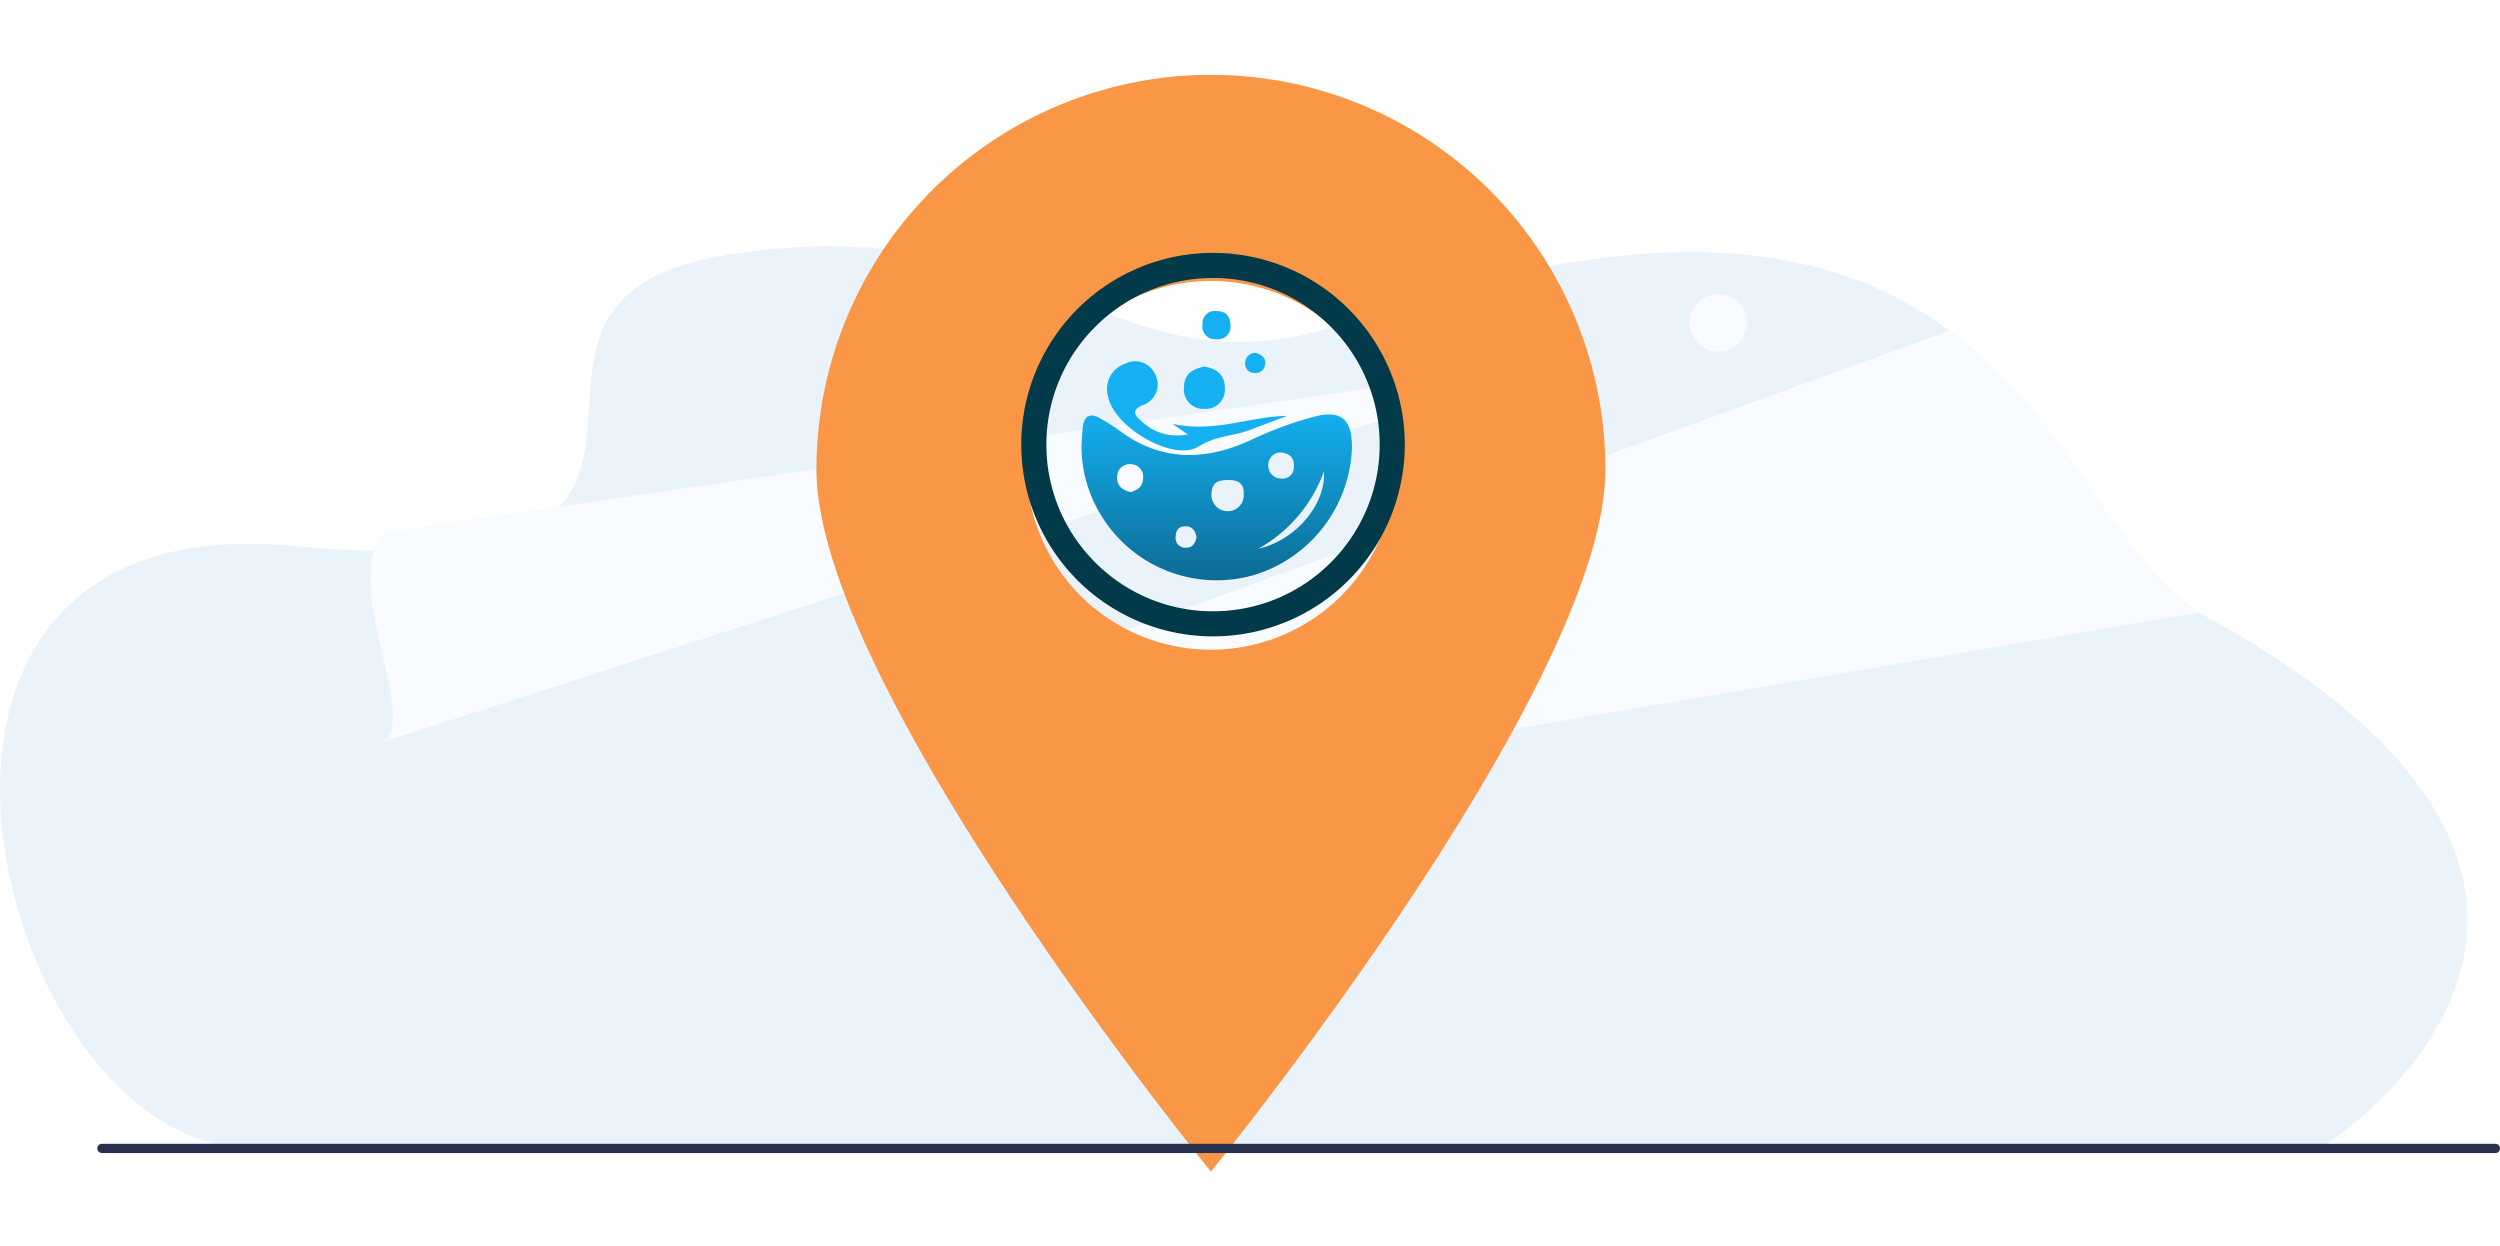 <svg xmlns="http://www.w3.org/2000/svg" xmlns:xlink="http://www.w3.org/1999/xlink" width="300.76" height="149.94" viewBox="0 0 300.76 149.94">
  <defs>
    <filter id="Path_3647" x="89.22" y="0" width="112.915" height="149.94" filterUnits="userSpaceOnUse">
      <feOffset dy="3" input="SourceAlpha"/>
      <feGaussianBlur stdDeviation="3" result="blur"/>
      <feFlood flood-opacity="0.161"/>
      <feComposite operator="in" in2="blur"/>
      <feComposite in="SourceGraphic"/>
    </filter>
    <linearGradient id="linear-gradient" x1="0.5" x2="0.5" y2="1.285" gradientUnits="objectBoundingBox">
      <stop offset="0" stop-color="#14b0f1"/>
      <stop offset="1" stop-color="#0a5879"/>
    </linearGradient>
  </defs>
  <g id="Group_2196" data-name="Group 2196" transform="translate(-37 -113.086)">
    <g id="Group_2035" data-name="Group 2035" transform="translate(-1267.031 -1834.165)">
      <path id="Path_3599" data-name="Path 3599" d="M1583.8,2202.84s-14.261.023-36.011.07c-63.687.116-191.627.325-213.946.22-29.948-.139-50.666-77.634,5.333-72.37,60.823,5.7,16.336-29.194,52.162-34.979,38.991-6.307,46.852,17.948,74.852,8.034,38.272-13.553,59.06-8.835,72.382,1.055,14.609,10.852,20.208,27.93,30.017,33.9q.331.209.661.382c19.061,10.435,27.687,20.533,30.5,29.5C1606.042,2188.533,1583.8,2202.84,1583.8,2202.84Z" transform="translate(0 -117.837)" fill="#ebf3fa"/>
      <path id="Path_3600" data-name="Path 3600" d="M2087.564,2186.981l-144.474,24.567-10.788-12.937,125.24-45.532C2072.152,2163.931,2077.757,2181,2087.564,2186.981Z" transform="translate(-518.967 -166.045)" fill="#f8fbff"/>
      <path id="Path_3601" data-name="Path 3601" d="M1704.636,2172.493l-142.966,46.07c4.212-3.07-5.474-19.714.212-25.238Z" transform="translate(-211.47 -182.082)" fill="#f8fbff"/>
      <path id="Path_3602" data-name="Path 3602" d="M2475.88,2127.827a3.446,3.446,0,1,0,3.446,3.446A3.446,3.446,0,0,0,2475.88,2127.827Z" transform="translate(-965.13 -145.186)" fill="#f8fbff"/>
      <g transform="matrix(1, 0, 0, 1, 1304.03, 1947.25)" filter="url(#Path_3647)">
        <path id="Path_3647-2" data-name="Path 3647" d="M2133.6,2018.375a47.458,47.458,0,0,0-47.458,47.458c0,26.211,47.458,84.482,47.458,84.482s47.458-58.271,47.458-84.482A47.458,47.458,0,0,0,2133.6,2018.375Zm0,69.159a22.183,22.183,0,1,1,22.182-22.183A22.182,22.182,0,0,1,2133.6,2087.533Z" transform="translate(-1987.92 -2012.37)" fill="#f99746"/>
      </g>
      <path id="Rectangle_1813" data-name="Rectangle 1813" d="M.559,0H288.5a.559.559,0,0,1,.559.559v0a.559.559,0,0,1-.559.559H.559A.559.559,0,0,1,0,.559v0A.559.559,0,0,1,.559,0Z" transform="translate(1315.736 2084.853)" fill="#283250"/>
    </g>
    <g id="Group_2036" data-name="Group 2036" transform="translate(-12.656 -175.656)">
      <g id="Group_1349" data-name="Group 1349" transform="translate(172.519 319.163)">
        <path id="Path_3403" data-name="Path 3403" d="M-1288.918,1294.939c.052-.729.078-1.46.16-2.186.155-1.383.894-1.721,2.076-1.051a21.743,21.743,0,0,1,2.312,1.47c5.122,3.833,10.528,3.653,16.034,1.05a44.239,44.239,0,0,1,7.371-2.7c3.277-.887,4.626.313,4.583,3.739a16.621,16.621,0,0,1-11.984,15.355,16.272,16.272,0,0,1-18.38-7.556A15.8,15.8,0,0,1-1288.918,1294.939Zm21.291,12.448c4.48-.993,8.149-5.369,7.879-9.3A17.393,17.393,0,0,1-1267.628,1307.387Zm-1.776-6.576c.072-1.1-.5-1.685-1.747-1.678-1.06.006-2.021.095-2.107,1.465a1.945,1.945,0,0,0,1.751,2.271A1.921,1.921,0,0,0-1269.4,1300.812Zm-13.546-.226c.711-.255,1.39-.621,1.441-1.592a1.519,1.519,0,0,0-1.562-1.769,1.487,1.487,0,0,0-1.561,1.511C-1284.693,1299.782-1284.058,1300.358-1282.949,1300.585Zm18.068-4.772a1.5,1.5,0,0,0-1.565,1.481,1.533,1.533,0,0,0,1.495,1.654,1.368,1.368,0,0,0,1.583-1.469C-1263.323,1296.488-1263.838,1295.959-1264.881,1295.813Zm-10.2,10.182c-.146-.79-.529-1.341-1.419-1.3-.781.041-1.093.561-1.089,1.269a1.163,1.163,0,0,0,1.343,1.3C-1275.479,1307.232-1275.218,1306.655-1275.078,1306Z" transform="translate(1296.163 -1271.802)" fill="url(#linear-gradient)"/>
        <path id="Path_3404" data-name="Path 3404" d="M-1246.311,1232.675l-1.828-1.265c5.143,1.1,9.3-.905,13.791-.961-1.485.56-2.973,1.115-4.455,1.682-2,.766-4.11.682-6.163,1.981-3.073,1.944-10.243-2.324-10.927-5.985a3.19,3.19,0,0,1,2.08-3.962,2.594,2.594,0,0,1,3.528,1.193,2.619,2.619,0,0,1-1.512,3.821c-1.273.558-.927,1.159-.225,1.771A6.2,6.2,0,0,0-1246.311,1232.675Z" transform="translate(1266.34 -1210.837)" fill="#14b0f1"/>
        <path id="Path_3405" data-name="Path 3405" d="M-1155.865,1230.34c1.55.24,2.508,1.071,2.459,2.7a2.278,2.278,0,0,1-2.45,2.377,2.308,2.308,0,0,1-2.457-2.635C-1158.3,1231.215-1157.245,1230.608-1155.865,1230.34Z" transform="translate(1177.896 -1216.657)" fill="#14b0f1"/>
        <path id="Path_3406" data-name="Path 3406" d="M-1131.437,1161.366a1.521,1.521,0,0,1-1.739,1.616,1.514,1.514,0,0,1-1.635-1.743,1.5,1.5,0,0,1,1.728-1.641C-1131.945,1159.611-1131.464,1160.262-1131.437,1161.366Z" transform="translate(1156.613 -1152.597)" fill="#14b0f1"/>
        <path id="Path_3407" data-name="Path 3407" d="M-1079.22,1212.935c.641.2,1.18.579,1.1,1.312a1.165,1.165,0,0,1-1.308,1.1,1.11,1.11,0,0,1-1.1-1.284A1.208,1.208,0,0,1-1079.22,1212.935Z" transform="translate(1107.467 -1200.896)" fill="#14b0f1"/>
        <path id="Path_3408" data-name="Path 3408" d="M-1342.535,1088.511a19.916,19.916,0,0,1,7.8,1.574,19.983,19.983,0,0,1,6.373,4.3,19.981,19.981,0,0,1,4.3,6.373,19.914,19.914,0,0,1,1.574,7.8,19.912,19.912,0,0,1-1.574,7.8,19.977,19.977,0,0,1-4.3,6.373,19.98,19.98,0,0,1-6.373,4.3,19.916,19.916,0,0,1-7.8,1.574,19.916,19.916,0,0,1-7.8-1.574,19.978,19.978,0,0,1-6.372-4.3,19.973,19.973,0,0,1-4.3-6.373,19.917,19.917,0,0,1-1.574-7.8,19.918,19.918,0,0,1,1.574-7.8,19.978,19.978,0,0,1,4.3-6.373,19.981,19.981,0,0,1,6.372-4.3,19.916,19.916,0,0,1,7.8-1.574m0-3.023a23.069,23.069,0,0,0-23.068,23.068,23.068,23.068,0,0,0,23.068,23.069,23.069,23.069,0,0,0,23.069-23.069,23.069,23.069,0,0,0-23.069-23.068Z" transform="translate(1365.603 -1085.488)" fill="#023a49"/>
      </g>
    </g>
  </g>
</svg>
